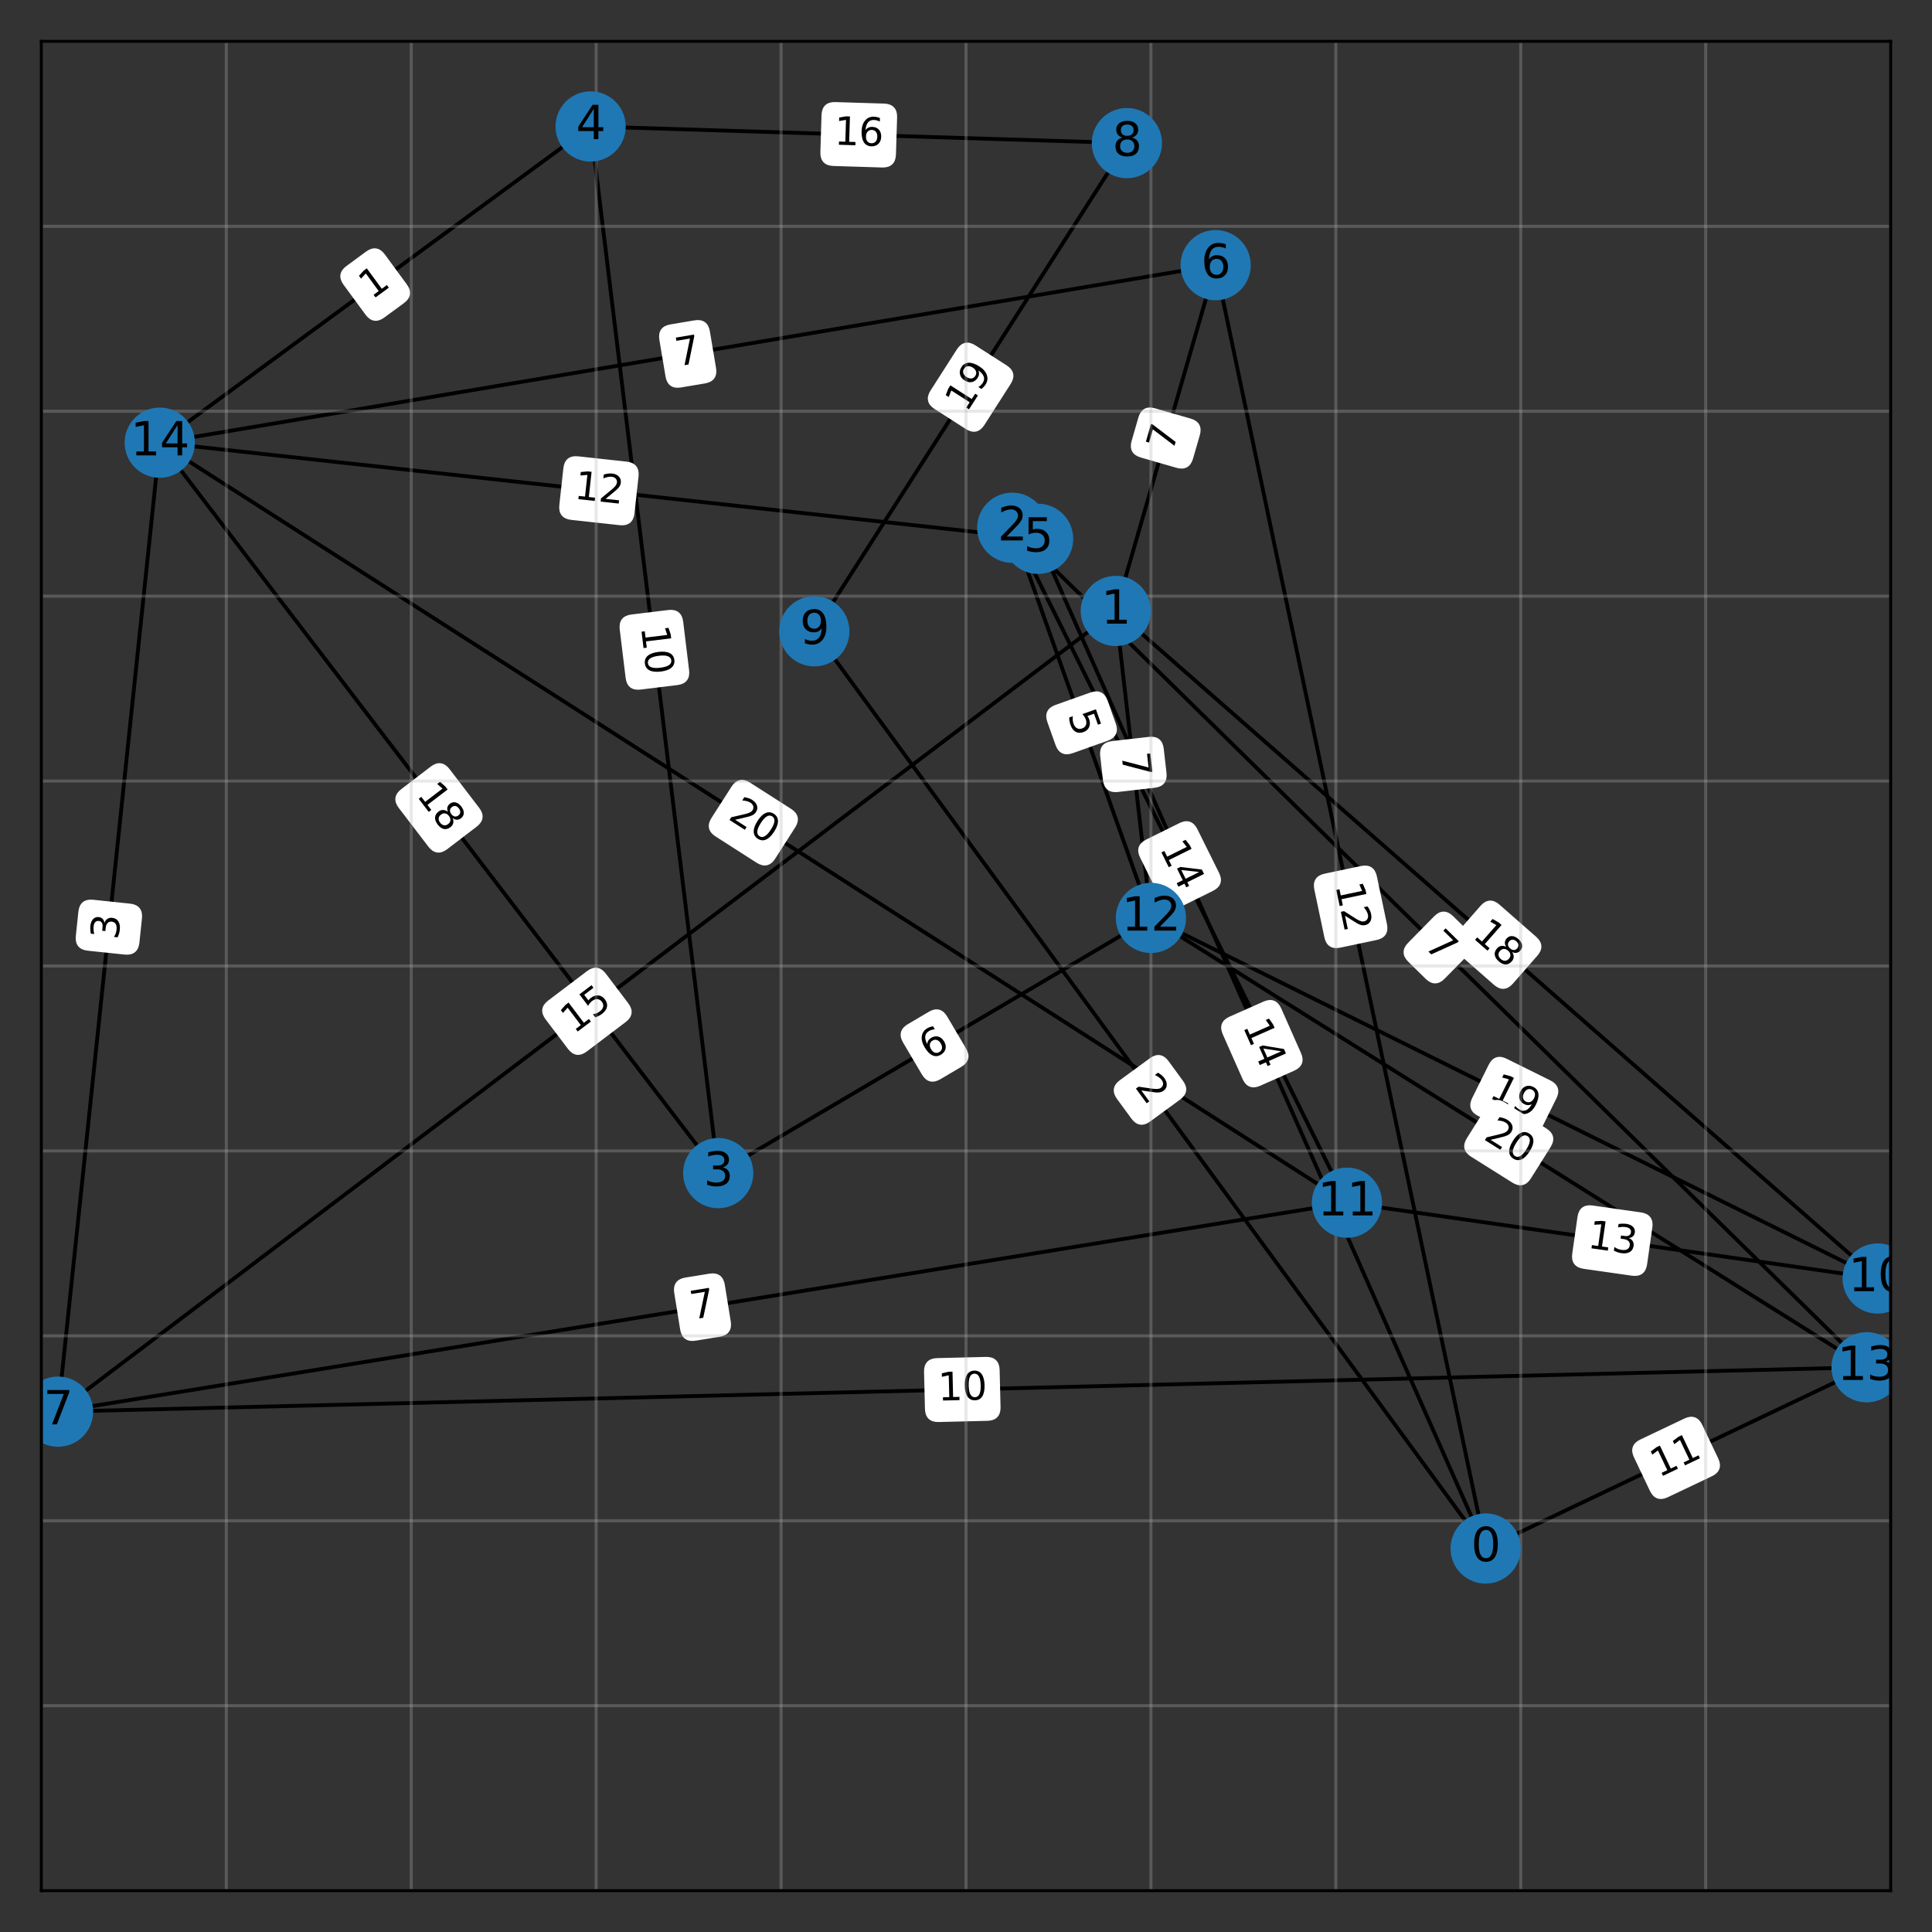 <?xml version="1.0" encoding="utf-8" standalone="no"?>
<!DOCTYPE svg PUBLIC "-//W3C//DTD SVG 1.1//EN"
  "http://www.w3.org/Graphics/SVG/1.1/DTD/svg11.dtd">
<svg xmlns:xlink="http://www.w3.org/1999/xlink" width="504pt" height="504pt" viewBox="0 0 504 504" xmlns="http://www.w3.org/2000/svg" version="1.1">
 <rect x="0" y="0" width="504" height="504" fill="#333333" stroke="none"/>
 <defs>
  <style type="text/css">*{stroke-linejoin: round; stroke-linecap: butt}</style>
 </defs>
 <g id="figure_1">
  <g id="patch_1">
   <path d="M 0 504 
L 504 504 
L 504 0 
L 0 0 
L 0 504 
z
" style="fill: none; opacity: 0"/>
  </g>
  <g id="axes_1">
   <g id="patch_2">
    <path d="M 10.8 493.2 
L 493.2 493.2 
L 493.2 10.8 
L 10.8 10.8 
L 10.8 493.2 
z
" style="fill: none; opacity: 0"/>
   </g>
   <g id="LineCollection_1">
    <path d="M 387.554 403.956 
L 212.443 164.686 
" clip-path="url(#p634d2b5c0d)" style="fill: none; stroke: #000000"/>
    <path d="M 387.554 403.956 
L 317.124 69.17 
" clip-path="url(#p634d2b5c0d)" style="fill: none; stroke: #000000"/>
    <path d="M 387.554 403.956 
L 270.814 140.566 
" clip-path="url(#p634d2b5c0d)" style="fill: none; stroke: #000000"/>
    <path d="M 387.554 403.956 
L 486.929 356.681 
" clip-path="url(#p634d2b5c0d)" style="fill: none; stroke: #000000"/>
    <path d="M 291.074 159.379 
L 300.24 239.458 
" clip-path="url(#p634d2b5c0d)" style="fill: none; stroke: #000000"/>
    <path d="M 291.074 159.379 
L 15.142 368.258 
" clip-path="url(#p634d2b5c0d)" style="fill: none; stroke: #000000"/>
    <path d="M 291.074 159.379 
L 489.823 333.526 
" clip-path="url(#p634d2b5c0d)" style="fill: none; stroke: #000000"/>
    <path d="M 291.074 159.379 
L 317.124 69.17 
" clip-path="url(#p634d2b5c0d)" style="fill: none; stroke: #000000"/>
    <path d="M 264.06 137.671 
L 300.24 239.458 
" clip-path="url(#p634d2b5c0d)" style="fill: none; stroke: #000000"/>
    <path d="M 264.06 137.671 
L 486.929 356.681 
" clip-path="url(#p634d2b5c0d)" style="fill: none; stroke: #000000"/>
    <path d="M 264.06 137.671 
L 351.374 313.747 
" clip-path="url(#p634d2b5c0d)" style="fill: none; stroke: #000000"/>
    <path d="M 187.358 306.029 
L 41.674 115.481 
" clip-path="url(#p634d2b5c0d)" style="fill: none; stroke: #000000"/>
    <path d="M 187.358 306.029 
L 300.24 239.458 
" clip-path="url(#p634d2b5c0d)" style="fill: none; stroke: #000000"/>
    <path d="M 187.358 306.029 
L 154.073 32.99 
" clip-path="url(#p634d2b5c0d)" style="fill: none; stroke: #000000"/>
    <path d="M 154.073 32.99 
L 293.969 37.332 
" clip-path="url(#p634d2b5c0d)" style="fill: none; stroke: #000000"/>
    <path d="M 154.073 32.99 
L 41.674 115.481 
" clip-path="url(#p634d2b5c0d)" style="fill: none; stroke: #000000"/>
    <path d="M 270.814 140.566 
L 41.674 115.481 
" clip-path="url(#p634d2b5c0d)" style="fill: none; stroke: #000000"/>
    <path d="M 317.124 69.17 
L 41.674 115.481 
" clip-path="url(#p634d2b5c0d)" style="fill: none; stroke: #000000"/>
    <path d="M 15.142 368.258 
L 351.374 313.747 
" clip-path="url(#p634d2b5c0d)" style="fill: none; stroke: #000000"/>
    <path d="M 15.142 368.258 
L 41.674 115.481 
" clip-path="url(#p634d2b5c0d)" style="fill: none; stroke: #000000"/>
    <path d="M 15.142 368.258 
L 486.929 356.681 
" clip-path="url(#p634d2b5c0d)" style="fill: none; stroke: #000000"/>
    <path d="M 293.969 37.332 
L 212.443 164.686 
" clip-path="url(#p634d2b5c0d)" style="fill: none; stroke: #000000"/>
    <path d="M 489.823 333.526 
L 300.24 239.458 
" clip-path="url(#p634d2b5c0d)" style="fill: none; stroke: #000000"/>
    <path d="M 489.823 333.526 
L 351.374 313.747 
" clip-path="url(#p634d2b5c0d)" style="fill: none; stroke: #000000"/>
    <path d="M 351.374 313.747 
L 41.674 115.481 
" clip-path="url(#p634d2b5c0d)" style="fill: none; stroke: #000000"/>
    <path d="M 300.24 239.458 
L 486.929 356.681 
" clip-path="url(#p634d2b5c0d)" style="fill: none; stroke: #000000"/>
   </g>
   <g id="text_1">
    <g id="patch_3">
     <path d="M 291.792 286.38 
L 295.55 291.515 
Q 297.321 293.936 299.742 292.164 
L 307.552 286.448 
Q 309.973 284.676 308.201 282.255 
L 304.444 277.121 
Q 302.672 274.7 300.251 276.472 
L 292.441 282.188 
Q 290.02 283.959 291.792 286.38 
z
" clip-path="url(#p634d2b5c0d)" style="fill: #ffffff; stroke: #ffffff; stroke-linejoin: miter"/>
    </g>
    <g clip-path="url(#p634d2b5c0d)">
     <!-- 2 -->
     <g transform="translate(295.891 283.38) rotate(-306.199) scale(0.1 -0.1)">
      <defs>
       <path id="DejaVuSans-32" d="M 1228 531 
L 3431 531 
L 3431 0 
L 469 0 
L 469 531 
Q 828 903 1448 1529 
Q 2069 2156 2228 2338 
Q 2531 2678 2651 2914 
Q 2772 3150 2772 3378 
Q 2772 3750 2511 3984 
Q 2250 4219 1831 4219 
Q 1534 4219 1204 4116 
Q 875 4013 500 3803 
L 500 4441 
Q 881 4594 1212 4672 
Q 1544 4750 1819 4750 
Q 2544 4750 2975 4387 
Q 3406 4025 3406 3419 
Q 3406 3131 3298 2873 
Q 3191 2616 2906 2266 
Q 2828 2175 2409 1742 
Q 1991 1309 1228 531 
z
" transform="scale(0.016)"/>
      </defs>
      <use xlink:href="#DejaVuSans-32"/>
     </g>
    </g>
   </g>
   <g id="text_2">
    <g id="patch_4">
     <path d="M 343.359 231.953 
L 345.978 244.406 
Q 346.596 247.341 349.532 246.724 
L 359.003 244.731 
Q 361.938 244.114 361.321 241.178 
L 358.701 228.726 
Q 358.083 225.79 355.148 226.407 
L 345.677 228.4 
Q 342.741 229.017 343.359 231.953 
z
" clip-path="url(#p634d2b5c0d)" style="fill: #ffffff; stroke: #ffffff; stroke-linejoin: miter"/>
    </g>
    <g clip-path="url(#p634d2b5c0d)">
     <!-- 12 -->
     <g transform="translate(348.33 230.907) rotate(-281.88) scale(0.1 -0.1)">
      <defs>
       <path id="DejaVuSans-31" d="M 794 531 
L 1825 531 
L 1825 4091 
L 703 3866 
L 703 4441 
L 1819 4666 
L 2450 4666 
L 2450 531 
L 3481 531 
L 3481 0 
L 794 0 
L 794 531 
z
" transform="scale(0.016)"/>
      </defs>
      <use xlink:href="#DejaVuSans-31"/>
      <use xlink:href="#DejaVuSans-32" x="63.623"/>
     </g>
    </g>
   </g>
   <g id="text_3">
    <g id="patch_5">
     <path d="M 319.44 269.622 
L 324.596 281.256 
Q 325.812 283.999 328.555 282.783 
L 337.403 278.861 
Q 340.145 277.646 338.93 274.903 
L 333.773 263.27 
Q 332.558 260.527 329.815 261.743 
L 320.967 265.664 
Q 318.224 266.88 319.44 269.622 
z
" clip-path="url(#p634d2b5c0d)" style="fill: #ffffff; stroke: #ffffff; stroke-linejoin: miter"/>
    </g>
    <g clip-path="url(#p634d2b5c0d)">
     <!-- 14 -->
     <g transform="translate(324.084 267.564) rotate(-293.904) scale(0.1 -0.1)">
      <defs>
       <path id="DejaVuSans-34" d="M 2419 4116 
L 825 1625 
L 2419 1625 
L 2419 4116 
z
M 2253 4666 
L 3047 4666 
L 3047 1625 
L 3713 1625 
L 3713 1100 
L 3047 1100 
L 3047 0 
L 2419 0 
L 2419 1100 
L 313 1100 
L 313 1709 
L 2253 4666 
z
" transform="scale(0.016)"/>
      </defs>
      <use xlink:href="#DejaVuSans-31"/>
      <use xlink:href="#DejaVuSans-34" x="63.623"/>
     </g>
    </g>
   </g>
   <g id="text_4">
    <g id="patch_6">
     <path d="M 434.864 390.13 
L 446.355 384.664 
Q 449.064 383.375 447.775 380.666 
L 443.618 371.926 
Q 442.329 369.217 439.62 370.506 
L 428.129 375.973 
Q 425.42 377.261 426.709 379.97 
L 430.866 388.71 
Q 432.155 391.419 434.864 390.13 
z
" clip-path="url(#p634d2b5c0d)" style="fill: #ffffff; stroke: #ffffff; stroke-linejoin: miter"/>
    </g>
    <g clip-path="url(#p634d2b5c0d)">
     <!-- 11 -->
     <g transform="translate(432.682 385.543) rotate(-25.442) scale(0.1 -0.1)">
      <use xlink:href="#DejaVuSans-31"/>
      <use xlink:href="#DejaVuSans-31" x="63.623"/>
     </g>
    </g>
   </g>
   <g id="text_5">
    <g id="patch_7">
     <path d="M 287.507 197.149 
L 288.231 203.471 
Q 288.572 206.451 291.552 206.11 
L 301.168 205.009 
Q 304.148 204.668 303.807 201.688 
L 303.084 195.367 
Q 302.743 192.386 299.762 192.727 
L 290.147 193.828 
Q 287.166 194.169 287.507 197.149 
z
" clip-path="url(#p634d2b5c0d)" style="fill: #ffffff; stroke: #ffffff; stroke-linejoin: miter"/>
    </g>
    <g clip-path="url(#p634d2b5c0d)">
     <!-- 7 -->
     <g transform="translate(292.554 196.572) rotate(-276.53) scale(0.1 -0.1)">
      <defs>
       <path id="DejaVuSans-37" d="M 525 4666 
L 3525 4666 
L 3525 4397 
L 1831 0 
L 1172 0 
L 2766 4134 
L 525 4134 
L 525 4666 
z
" transform="scale(0.016)"/>
      </defs>
      <use xlink:href="#DejaVuSans-37"/>
     </g>
    </g>
   </g>
   <g id="text_6">
    <g id="patch_8">
     <path d="M 152.768 273.908 
L 162.914 266.227 
Q 165.306 264.417 163.495 262.025 
L 157.654 254.308 
Q 155.843 251.916 153.451 253.727 
L 143.306 261.407 
Q 140.914 263.218 142.724 265.61 
L 148.566 273.326 
Q 150.376 275.718 152.768 273.908 
z
" clip-path="url(#p634d2b5c0d)" style="fill: #ffffff; stroke: #ffffff; stroke-linejoin: miter"/>
    </g>
    <g clip-path="url(#p634d2b5c0d)">
     <!-- 15 -->
     <g transform="translate(149.702 269.858) rotate(-37.125) scale(0.1 -0.1)">
      <defs>
       <path id="DejaVuSans-35" d="M 691 4666 
L 3169 4666 
L 3169 4134 
L 1269 4134 
L 1269 2991 
Q 1406 3038 1543 3061 
Q 1681 3084 1819 3084 
Q 2600 3084 3056 2656 
Q 3513 2228 3513 1497 
Q 3513 744 3044 326 
Q 2575 -91 1722 -91 
Q 1428 -91 1123 -41 
Q 819 9 494 109 
L 494 744 
Q 775 591 1075 516 
Q 1375 441 1709 441 
Q 2250 441 2565 725 
Q 2881 1009 2881 1497 
Q 2881 1984 2565 2268 
Q 2250 2553 1709 2553 
Q 1456 2553 1204 2497 
Q 953 2441 691 2322 
L 691 4666 
z
" transform="scale(0.016)"/>
      </defs>
      <use xlink:href="#DejaVuSans-31"/>
      <use xlink:href="#DejaVuSans-35" x="63.623"/>
     </g>
    </g>
   </g>
   <g id="text_7">
    <g id="patch_9">
     <path d="M 380.495 248.154 
L 390.066 256.54 
Q 392.323 258.517 394.3 256.26 
L 400.678 248.981 
Q 402.655 246.725 400.398 244.748 
L 390.828 236.362 
Q 388.571 234.385 386.594 236.641 
L 380.216 243.92 
Q 378.239 246.177 380.495 248.154 
z
" clip-path="url(#p634d2b5c0d)" style="fill: #ffffff; stroke: #ffffff; stroke-linejoin: miter"/>
    </g>
    <g clip-path="url(#p634d2b5c0d)">
     <!-- 18 -->
     <g transform="translate(383.843 244.333) rotate(-318.775) scale(0.1 -0.1)">
      <defs>
       <path id="DejaVuSans-38" d="M 2034 2216 
Q 1584 2216 1326 1975 
Q 1069 1734 1069 1313 
Q 1069 891 1326 650 
Q 1584 409 2034 409 
Q 2484 409 2743 651 
Q 3003 894 3003 1313 
Q 3003 1734 2745 1975 
Q 2488 2216 2034 2216 
z
M 1403 2484 
Q 997 2584 770 2862 
Q 544 3141 544 3541 
Q 544 4100 942 4425 
Q 1341 4750 2034 4750 
Q 2731 4750 3128 4425 
Q 3525 4100 3525 3541 
Q 3525 3141 3298 2862 
Q 3072 2584 2669 2484 
Q 3125 2378 3379 2068 
Q 3634 1759 3634 1313 
Q 3634 634 3220 271 
Q 2806 -91 2034 -91 
Q 1263 -91 848 271 
Q 434 634 434 1313 
Q 434 1759 690 2068 
Q 947 2378 1403 2484 
z
M 1172 3481 
Q 1172 3119 1398 2916 
Q 1625 2713 2034 2713 
Q 2441 2713 2670 2916 
Q 2900 3119 2900 3481 
Q 2900 3844 2670 4047 
Q 2441 4250 2034 4250 
Q 1625 4250 1398 4047 
Q 1172 3844 1172 3481 
z
" transform="scale(0.016)"/>
      </defs>
      <use xlink:href="#DejaVuSans-31"/>
      <use xlink:href="#DejaVuSans-38" x="63.623"/>
     </g>
    </g>
   </g>
   <g id="text_8">
    <g id="patch_10">
     <path d="M 310.748 119.504 
L 312.514 113.392 
Q 313.346 110.509 310.464 109.677 
L 301.165 106.992 
Q 298.283 106.16 297.451 109.042 
L 295.686 115.155 
Q 294.853 118.037 297.736 118.869 
L 307.034 121.554 
Q 309.916 122.387 310.748 119.504 
z
" clip-path="url(#p634d2b5c0d)" style="fill: #ffffff; stroke: #ffffff; stroke-linejoin: miter"/>
    </g>
    <g clip-path="url(#p634d2b5c0d)">
     <!-- 7 -->
     <g transform="translate(305.868 118.095) rotate(-73.893) scale(0.1 -0.1)">
      <use xlink:href="#DejaVuSans-37"/>
     </g>
    </g>
   </g>
   <g id="text_9">
    <g id="patch_11">
     <path d="M 273.699 188.194 
L 275.83 194.189 
Q 276.834 197.016 279.661 196.011 
L 288.78 192.769 
Q 291.607 191.765 290.602 188.938 
L 288.471 182.943 
Q 287.467 180.116 284.64 181.121 
L 275.521 184.362 
Q 272.694 185.367 273.699 188.194 
z
" clip-path="url(#p634d2b5c0d)" style="fill: #ffffff; stroke: #ffffff; stroke-linejoin: miter"/>
    </g>
    <g clip-path="url(#p634d2b5c0d)">
     <!-- 5 -->
     <g transform="translate(278.485 186.492) rotate(-289.568) scale(0.1 -0.1)">
      <use xlink:href="#DejaVuSans-35"/>
     </g>
    </g>
   </g>
   <g id="text_10">
    <g id="patch_12">
     <path d="M 367.731 250.537 
L 372.269 254.997 
Q 374.408 257.099 376.511 254.96 
L 383.295 248.057 
Q 385.397 245.917 383.258 243.814 
L 378.719 239.355 
Q 376.58 237.252 374.477 239.392 
L 367.694 246.295 
Q 365.591 248.434 367.731 250.537 
z
" clip-path="url(#p634d2b5c0d)" style="fill: #ffffff; stroke: #ffffff; stroke-linejoin: miter"/>
    </g>
    <g clip-path="url(#p634d2b5c0d)">
     <!-- 7 -->
     <g transform="translate(371.291 246.914) rotate(-315.5) scale(0.1 -0.1)">
      <use xlink:href="#DejaVuSans-37"/>
     </g>
    </g>
   </g>
   <g id="text_11">
    <g id="patch_13">
     <path d="M 297.867 223.49 
L 303.52 234.891 
Q 304.853 237.578 307.541 236.246 
L 316.211 231.946 
Q 318.899 230.613 317.566 227.925 
L 311.913 216.525 
Q 310.58 213.838 307.892 215.17 
L 299.222 219.47 
Q 296.534 220.803 297.867 223.49 
z
" clip-path="url(#p634d2b5c0d)" style="fill: #ffffff; stroke: #ffffff; stroke-linejoin: miter"/>
    </g>
    <g clip-path="url(#p634d2b5c0d)">
     <!-- 14 -->
     <g transform="translate(302.418 221.234) rotate(-296.376) scale(0.1 -0.1)">
      <use xlink:href="#DejaVuSans-31"/>
      <use xlink:href="#DejaVuSans-34" x="63.623"/>
     </g>
    </g>
   </g>
   <g id="text_12">
    <g id="patch_14">
     <path d="M 104.423 210.461 
L 112.152 220.57 
Q 113.974 222.953 116.358 221.131 
L 124.046 215.252 
Q 126.429 213.43 124.607 211.047 
L 116.878 200.938 
Q 115.056 198.555 112.673 200.377 
L 104.984 206.255 
Q 102.601 208.077 104.423 210.461 
z
" clip-path="url(#p634d2b5c0d)" style="fill: #ffffff; stroke: #ffffff; stroke-linejoin: miter"/>
    </g>
    <g clip-path="url(#p634d2b5c0d)">
     <!-- 18 -->
     <g transform="translate(108.459 207.375) rotate(-307.4) scale(0.1 -0.1)">
      <use xlink:href="#DejaVuSans-31"/>
      <use xlink:href="#DejaVuSans-38" x="63.623"/>
     </g>
    </g>
   </g>
   <g id="text_13">
    <g id="patch_15">
     <path d="M 245.04 281.112 
L 250.52 277.88 
Q 253.104 276.356 251.58 273.772 
L 246.664 265.436 
Q 245.14 262.852 242.556 264.376 
L 237.076 267.608 
Q 234.491 269.132 236.015 271.716 
L 240.932 280.052 
Q 242.456 282.636 245.04 281.112 
z
" clip-path="url(#p634d2b5c0d)" style="fill: #ffffff; stroke: #ffffff; stroke-linejoin: miter"/>
    </g>
    <g clip-path="url(#p634d2b5c0d)">
     <!-- 6 -->
     <g transform="translate(242.459 276.737) rotate(-30.53) scale(0.1 -0.1)">
      <defs>
       <path id="DejaVuSans-36" d="M 2113 2584 
Q 1688 2584 1439 2293 
Q 1191 2003 1191 1497 
Q 1191 994 1439 701 
Q 1688 409 2113 409 
Q 2538 409 2786 701 
Q 3034 994 3034 1497 
Q 3034 2003 2786 2293 
Q 2538 2584 2113 2584 
z
M 3366 4563 
L 3366 3988 
Q 3128 4100 2886 4159 
Q 2644 4219 2406 4219 
Q 1781 4219 1451 3797 
Q 1122 3375 1075 2522 
Q 1259 2794 1537 2939 
Q 1816 3084 2150 3084 
Q 2853 3084 3261 2657 
Q 3669 2231 3669 1497 
Q 3669 778 3244 343 
Q 2819 -91 2113 -91 
Q 1303 -91 875 529 
Q 447 1150 447 2328 
Q 447 3434 972 4092 
Q 1497 4750 2381 4750 
Q 2619 4750 2861 4703 
Q 3103 4656 3366 4563 
z
" transform="scale(0.016)"/>
      </defs>
      <use xlink:href="#DejaVuSans-36"/>
     </g>
    </g>
   </g>
   <g id="text_14">
    <g id="patch_16">
     <path d="M 162.164 164.144 
L 163.704 176.776 
Q 164.067 179.754 167.045 179.391 
L 176.652 178.22 
Q 179.63 177.857 179.267 174.879 
L 177.727 162.247 
Q 177.364 159.269 174.386 159.632 
L 164.779 160.803 
Q 161.801 161.166 162.164 164.144 
z
" clip-path="url(#p634d2b5c0d)" style="fill: #ffffff; stroke: #ffffff; stroke-linejoin: miter"/>
    </g>
    <g clip-path="url(#p634d2b5c0d)">
     <!-- 10 -->
     <g transform="translate(167.207 163.53) rotate(-276.951) scale(0.1 -0.1)">
      <defs>
       <path id="DejaVuSans-30" d="M 2034 4250 
Q 1547 4250 1301 3770 
Q 1056 3291 1056 2328 
Q 1056 1369 1301 889 
Q 1547 409 2034 409 
Q 2525 409 2770 889 
Q 3016 1369 3016 2328 
Q 3016 3291 2770 3770 
Q 2525 4250 2034 4250 
z
M 2034 4750 
Q 2819 4750 3233 4129 
Q 3647 3509 3647 2328 
Q 3647 1150 3233 529 
Q 2819 -91 2034 -91 
Q 1250 -91 836 529 
Q 422 1150 422 2328 
Q 422 3509 836 4129 
Q 1250 4750 2034 4750 
z
" transform="scale(0.016)"/>
      </defs>
      <use xlink:href="#DejaVuSans-31"/>
      <use xlink:href="#DejaVuSans-30" x="63.623"/>
     </g>
    </g>
   </g>
   <g id="text_15">
    <g id="patch_17">
     <path d="M 217.418 42.799 
L 230.136 43.194 
Q 233.135 43.287 233.228 40.288 
L 233.528 30.615 
Q 233.621 27.616 230.623 27.523 
L 217.904 27.129 
Q 214.905 27.035 214.812 30.034 
L 214.512 39.707 
Q 214.419 42.706 217.418 42.799 
z
" clip-path="url(#p634d2b5c0d)" style="fill: #ffffff; stroke: #ffffff; stroke-linejoin: miter"/>
    </g>
    <g clip-path="url(#p634d2b5c0d)">
     <!-- 16 -->
     <g transform="translate(217.575 37.722) rotate(-358.222) scale(0.1 -0.1)">
      <use xlink:href="#DejaVuSans-31"/>
      <use xlink:href="#DejaVuSans-36" x="63.623"/>
     </g>
    </g>
   </g>
   <g id="text_16">
    <g id="patch_18">
     <path d="M 99.949 82.436 
L 105.078 78.672 
Q 107.497 76.897 105.722 74.478 
L 99.995 66.676 
Q 98.22 64.257 95.802 66.032 
L 90.672 69.797 
Q 88.254 71.572 90.029 73.99 
L 95.755 81.793 
Q 97.53 84.211 99.949 82.436 
z
" clip-path="url(#p634d2b5c0d)" style="fill: #ffffff; stroke: #ffffff; stroke-linejoin: miter"/>
    </g>
    <g clip-path="url(#p634d2b5c0d)">
     <!-- 1 -->
     <g transform="translate(96.943 78.341) rotate(-36.275) scale(0.1 -0.1)">
      <use xlink:href="#DejaVuSans-31"/>
     </g>
    </g>
   </g>
   <g id="text_17">
    <g id="patch_19">
     <path d="M 149.066 135.123 
L 161.715 136.508 
Q 164.697 136.835 165.024 133.852 
L 166.077 124.232 
Q 166.403 121.25 163.421 120.923 
L 150.772 119.538 
Q 147.789 119.212 147.463 122.194 
L 146.41 131.815 
Q 146.083 134.797 149.066 135.123 
z
" clip-path="url(#p634d2b5c0d)" style="fill: #ffffff; stroke: #ffffff; stroke-linejoin: miter"/>
    </g>
    <g clip-path="url(#p634d2b5c0d)">
     <!-- 12 -->
     <g transform="translate(149.618 130.074) rotate(-353.752) scale(0.1 -0.1)">
      <use xlink:href="#DejaVuSans-31"/>
      <use xlink:href="#DejaVuSans-32" x="63.623"/>
     </g>
    </g>
   </g>
   <g id="text_18">
    <g id="patch_20">
     <path d="M 177.563 100.583 
L 183.838 99.528 
Q 186.796 99.031 186.299 96.072 
L 184.694 86.528 
Q 184.197 83.57 181.238 84.067 
L 174.964 85.122 
Q 172.006 85.62 172.503 88.578 
L 174.108 98.122 
Q 174.605 101.081 177.563 100.583 
z
" clip-path="url(#p634d2b5c0d)" style="fill: #ffffff; stroke: #ffffff; stroke-linejoin: miter"/>
    </g>
    <g clip-path="url(#p634d2b5c0d)">
     <!-- 7 -->
     <g transform="translate(176.721 95.574) rotate(-9.544) scale(0.1 -0.1)">
      <use xlink:href="#DejaVuSans-37"/>
     </g>
    </g>
   </g>
   <g id="text_19">
    <g id="patch_21">
     <path d="M 181.373 349.25 
L 187.654 348.232 
Q 190.615 347.751 190.135 344.79 
L 188.586 335.237 
Q 188.106 332.275 185.145 332.755 
L 178.864 333.774 
Q 175.903 334.254 176.383 337.215 
L 177.932 346.769 
Q 178.412 349.73 181.373 349.25 
z
" clip-path="url(#p634d2b5c0d)" style="fill: #ffffff; stroke: #ffffff; stroke-linejoin: miter"/>
    </g>
    <g clip-path="url(#p634d2b5c0d)">
     <!-- 7 -->
     <g transform="translate(180.561 344.236) rotate(-9.209) scale(0.1 -0.1)">
      <use xlink:href="#DejaVuSans-37"/>
     </g>
    </g>
   </g>
   <g id="text_20">
    <g id="patch_22">
     <path d="M 35.872 245.85 
L 36.536 239.523 
Q 36.849 236.539 33.866 236.226 
L 24.24 235.216 
Q 21.257 234.902 20.944 237.886 
L 20.279 244.214 
Q 19.966 247.197 22.95 247.511 
L 32.575 248.521 
Q 35.559 248.834 35.872 245.85 
z
" clip-path="url(#p634d2b5c0d)" style="fill: #ffffff; stroke: #ffffff; stroke-linejoin: miter"/>
    </g>
    <g clip-path="url(#p634d2b5c0d)">
     <!-- 3 -->
     <g transform="translate(30.82 245.32) rotate(-84.008) scale(0.1 -0.1)">
      <defs>
       <path id="DejaVuSans-33" d="M 2597 2516 
Q 3050 2419 3304 2112 
Q 3559 1806 3559 1356 
Q 3559 666 3084 287 
Q 2609 -91 1734 -91 
Q 1441 -91 1130 -33 
Q 819 25 488 141 
L 488 750 
Q 750 597 1062 519 
Q 1375 441 1716 441 
Q 2309 441 2620 675 
Q 2931 909 2931 1356 
Q 2931 1769 2642 2001 
Q 2353 2234 1838 2234 
L 1294 2234 
L 1294 2753 
L 1863 2753 
Q 2328 2753 2575 2939 
Q 2822 3125 2822 3475 
Q 2822 3834 2567 4026 
Q 2313 4219 1838 4219 
Q 1578 4219 1281 4162 
Q 984 4106 628 3988 
L 628 4550 
Q 988 4650 1302 4700 
Q 1616 4750 1894 4750 
Q 2613 4750 3031 4423 
Q 3450 4097 3450 3541 
Q 3450 3153 3228 2886 
Q 3006 2619 2597 2516 
z
" transform="scale(0.016)"/>
      </defs>
      <use xlink:href="#DejaVuSans-33"/>
     </g>
    </g>
   </g>
   <g id="text_21">
    <g id="patch_23">
     <path d="M 244.865 370.462 
L 257.586 370.15 
Q 260.585 370.077 260.512 367.078 
L 260.274 357.402 
Q 260.201 354.403 257.202 354.477 
L 244.48 354.789 
Q 241.481 354.863 241.555 357.862 
L 241.792 367.537 
Q 241.866 370.536 244.865 370.462 
z
" clip-path="url(#p634d2b5c0d)" style="fill: #ffffff; stroke: #ffffff; stroke-linejoin: miter"/>
    </g>
    <g clip-path="url(#p634d2b5c0d)">
     <!-- 10 -->
     <g transform="translate(244.74 365.384) rotate(-1.406) scale(0.1 -0.1)">
      <use xlink:href="#DejaVuSans-31"/>
      <use xlink:href="#DejaVuSans-30" x="63.623"/>
     </g>
    </g>
   </g>
   <g id="text_22">
    <g id="patch_24">
     <path d="M 256.378 110.594 
L 263.238 99.877 
Q 264.856 97.35 262.329 95.733 
L 254.178 90.515 
Q 251.652 88.897 250.034 91.424 
L 243.173 102.141 
Q 241.556 104.668 244.083 106.285 
L 252.234 111.503 
Q 254.76 113.121 256.378 110.594 
z
" clip-path="url(#p634d2b5c0d)" style="fill: #ffffff; stroke: #ffffff; stroke-linejoin: miter"/>
    </g>
    <g clip-path="url(#p634d2b5c0d)">
     <!-- 19 -->
     <g transform="translate(252.1 107.855) rotate(-57.375) scale(0.1 -0.1)">
      <defs>
       <path id="DejaVuSans-39" d="M 703 97 
L 703 672 
Q 941 559 1184 500 
Q 1428 441 1663 441 
Q 2288 441 2617 861 
Q 2947 1281 2994 2138 
Q 2813 1869 2534 1725 
Q 2256 1581 1919 1581 
Q 1219 1581 811 2004 
Q 403 2428 403 3163 
Q 403 3881 828 4315 
Q 1253 4750 1959 4750 
Q 2769 4750 3195 4129 
Q 3622 3509 3622 2328 
Q 3622 1225 3098 567 
Q 2575 -91 1691 -91 
Q 1453 -91 1209 -44 
Q 966 3 703 97 
z
M 1959 2075 
Q 2384 2075 2632 2365 
Q 2881 2656 2881 3163 
Q 2881 3666 2632 3958 
Q 2384 4250 1959 4250 
Q 1534 4250 1286 3958 
Q 1038 3666 1038 3163 
Q 1038 2656 1286 2365 
Q 1534 2075 1959 2075 
z
" transform="scale(0.016)"/>
      </defs>
      <use xlink:href="#DejaVuSans-31"/>
      <use xlink:href="#DejaVuSans-39" x="63.623"/>
     </g>
    </g>
   </g>
   <g id="text_23">
    <g id="patch_25">
     <path d="M 385.85 290.687 
L 397.249 296.343 
Q 399.936 297.676 401.27 294.989 
L 405.572 286.319 
Q 406.905 283.632 404.218 282.299 
L 392.819 276.643 
Q 390.131 275.309 388.798 277.997 
L 384.496 286.666 
Q 383.163 289.353 385.85 290.687 
z
" clip-path="url(#p634d2b5c0d)" style="fill: #ffffff; stroke: #ffffff; stroke-linejoin: miter"/>
    </g>
    <g clip-path="url(#p634d2b5c0d)">
     <!-- 19 -->
     <g transform="translate(388.108 286.137) rotate(-333.61) scale(0.1 -0.1)">
      <use xlink:href="#DejaVuSans-31"/>
      <use xlink:href="#DejaVuSans-39" x="63.623"/>
     </g>
    </g>
   </g>
   <g id="text_24">
    <g id="patch_26">
     <path d="M 413.192 330.497 
L 425.789 332.296 
Q 428.759 332.721 429.183 329.751 
L 430.552 320.17 
Q 430.976 317.2 428.006 316.776 
L 415.409 314.976 
Q 412.439 314.552 412.015 317.522 
L 410.646 327.103 
Q 410.222 330.073 413.192 330.497 
z
" clip-path="url(#p634d2b5c0d)" style="fill: #ffffff; stroke: #ffffff; stroke-linejoin: miter"/>
    </g>
    <g clip-path="url(#p634d2b5c0d)">
     <!-- 13 -->
     <g transform="translate(413.91 325.468) rotate(-351.87) scale(0.1 -0.1)">
      <use xlink:href="#DejaVuSans-31"/>
      <use xlink:href="#DejaVuSans-33" x="63.623"/>
     </g>
    </g>
   </g>
   <g id="text_25">
    <g id="patch_27">
     <path d="M 186.938 217.785 
L 197.655 224.646 
Q 200.182 226.264 201.8 223.737 
L 207.018 215.586 
Q 208.635 213.06 206.109 211.442 
L 195.392 204.581 
Q 192.865 202.964 191.247 205.49 
L 186.029 213.641 
Q 184.412 216.168 186.938 217.785 
z
" clip-path="url(#p634d2b5c0d)" style="fill: #ffffff; stroke: #ffffff; stroke-linejoin: miter"/>
    </g>
    <g clip-path="url(#p634d2b5c0d)">
     <!-- 20 -->
     <g transform="translate(189.677 213.507) rotate(-327.373) scale(0.1 -0.1)">
      <use xlink:href="#DejaVuSans-32"/>
      <use xlink:href="#DejaVuSans-30" x="63.623"/>
     </g>
    </g>
   </g>
   <g id="text_26">
    <g id="patch_28">
     <path d="M 384.029 301.326 
L 394.806 308.093 
Q 397.347 309.688 398.942 307.147 
L 404.088 298.951 
Q 405.684 296.41 403.143 294.815 
L 392.366 288.048 
Q 389.826 286.453 388.23 288.993 
L 383.084 297.19 
Q 381.489 299.73 384.029 301.326 
z
" clip-path="url(#p634d2b5c0d)" style="fill: #ffffff; stroke: #ffffff; stroke-linejoin: miter"/>
    </g>
    <g clip-path="url(#p634d2b5c0d)">
     <!-- 20 -->
     <g transform="translate(386.731 297.024) rotate(-327.875) scale(0.1 -0.1)">
      <use xlink:href="#DejaVuSans-32"/>
      <use xlink:href="#DejaVuSans-30" x="63.623"/>
     </g>
    </g>
   </g>
   <g id="matplotlib.axis_1">
    <g id="xtick_1">
     <g id="line2d_1">
      <path d="M 10.8 493.2 
L 10.8 10.8 
" clip-path="url(#p634d2b5c0d)" style="fill: none; stroke: #b0b0b0; stroke-opacity: 0.3; stroke-width: 0.8; stroke-linecap: square"/>
     </g>
    </g>
    <g id="xtick_2">
     <g id="line2d_2">
      <path d="M 59.04 493.2 
L 59.04 10.8 
" clip-path="url(#p634d2b5c0d)" style="fill: none; stroke: #b0b0b0; stroke-opacity: 0.3; stroke-width: 0.8; stroke-linecap: square"/>
     </g>
    </g>
    <g id="xtick_3">
     <g id="line2d_3">
      <path d="M 107.28 493.2 
L 107.28 10.8 
" clip-path="url(#p634d2b5c0d)" style="fill: none; stroke: #b0b0b0; stroke-opacity: 0.3; stroke-width: 0.8; stroke-linecap: square"/>
     </g>
    </g>
    <g id="xtick_4">
     <g id="line2d_4">
      <path d="M 155.52 493.2 
L 155.52 10.8 
" clip-path="url(#p634d2b5c0d)" style="fill: none; stroke: #b0b0b0; stroke-opacity: 0.3; stroke-width: 0.8; stroke-linecap: square"/>
     </g>
    </g>
    <g id="xtick_5">
     <g id="line2d_5">
      <path d="M 203.76 493.2 
L 203.76 10.8 
" clip-path="url(#p634d2b5c0d)" style="fill: none; stroke: #b0b0b0; stroke-opacity: 0.3; stroke-width: 0.8; stroke-linecap: square"/>
     </g>
    </g>
    <g id="xtick_6">
     <g id="line2d_6">
      <path d="M 252 493.2 
L 252 10.8 
" clip-path="url(#p634d2b5c0d)" style="fill: none; stroke: #b0b0b0; stroke-opacity: 0.3; stroke-width: 0.8; stroke-linecap: square"/>
     </g>
    </g>
    <g id="xtick_7">
     <g id="line2d_7">
      <path d="M 300.24 493.2 
L 300.24 10.8 
" clip-path="url(#p634d2b5c0d)" style="fill: none; stroke: #b0b0b0; stroke-opacity: 0.3; stroke-width: 0.8; stroke-linecap: square"/>
     </g>
    </g>
    <g id="xtick_8">
     <g id="line2d_8">
      <path d="M 348.48 493.2 
L 348.48 10.8 
" clip-path="url(#p634d2b5c0d)" style="fill: none; stroke: #b0b0b0; stroke-opacity: 0.3; stroke-width: 0.8; stroke-linecap: square"/>
     </g>
    </g>
    <g id="xtick_9">
     <g id="line2d_9">
      <path d="M 396.72 493.2 
L 396.72 10.8 
" clip-path="url(#p634d2b5c0d)" style="fill: none; stroke: #b0b0b0; stroke-opacity: 0.3; stroke-width: 0.8; stroke-linecap: square"/>
     </g>
    </g>
    <g id="xtick_10">
     <g id="line2d_10">
      <path d="M 444.96 493.2 
L 444.96 10.8 
" clip-path="url(#p634d2b5c0d)" style="fill: none; stroke: #b0b0b0; stroke-opacity: 0.3; stroke-width: 0.8; stroke-linecap: square"/>
     </g>
    </g>
    <g id="xtick_11">
     <g id="line2d_11">
      <path d="M 493.2 493.2 
L 493.2 10.8 
" clip-path="url(#p634d2b5c0d)" style="fill: none; stroke: #b0b0b0; stroke-opacity: 0.3; stroke-width: 0.8; stroke-linecap: square"/>
     </g>
    </g>
   </g>
   <g id="matplotlib.axis_2">
    <g id="ytick_1">
     <g id="line2d_12">
      <path d="M 10.8 493.2 
L 493.2 493.2 
" clip-path="url(#p634d2b5c0d)" style="fill: none; stroke: #b0b0b0; stroke-opacity: 0.3; stroke-width: 0.8; stroke-linecap: square"/>
     </g>
    </g>
    <g id="ytick_2">
     <g id="line2d_13">
      <path d="M 10.8 444.96 
L 493.2 444.96 
" clip-path="url(#p634d2b5c0d)" style="fill: none; stroke: #b0b0b0; stroke-opacity: 0.3; stroke-width: 0.8; stroke-linecap: square"/>
     </g>
    </g>
    <g id="ytick_3">
     <g id="line2d_14">
      <path d="M 10.8 396.72 
L 493.2 396.72 
" clip-path="url(#p634d2b5c0d)" style="fill: none; stroke: #b0b0b0; stroke-opacity: 0.3; stroke-width: 0.8; stroke-linecap: square"/>
     </g>
    </g>
    <g id="ytick_4">
     <g id="line2d_15">
      <path d="M 10.8 348.48 
L 493.2 348.48 
" clip-path="url(#p634d2b5c0d)" style="fill: none; stroke: #b0b0b0; stroke-opacity: 0.3; stroke-width: 0.8; stroke-linecap: square"/>
     </g>
    </g>
    <g id="ytick_5">
     <g id="line2d_16">
      <path d="M 10.8 300.24 
L 493.2 300.24 
" clip-path="url(#p634d2b5c0d)" style="fill: none; stroke: #b0b0b0; stroke-opacity: 0.3; stroke-width: 0.8; stroke-linecap: square"/>
     </g>
    </g>
    <g id="ytick_6">
     <g id="line2d_17">
      <path d="M 10.8 252 
L 493.2 252 
" clip-path="url(#p634d2b5c0d)" style="fill: none; stroke: #b0b0b0; stroke-opacity: 0.3; stroke-width: 0.8; stroke-linecap: square"/>
     </g>
    </g>
    <g id="ytick_7">
     <g id="line2d_18">
      <path d="M 10.8 203.76 
L 493.2 203.76 
" clip-path="url(#p634d2b5c0d)" style="fill: none; stroke: #b0b0b0; stroke-opacity: 0.3; stroke-width: 0.8; stroke-linecap: square"/>
     </g>
    </g>
    <g id="ytick_8">
     <g id="line2d_19">
      <path d="M 10.8 155.52 
L 493.2 155.52 
" clip-path="url(#p634d2b5c0d)" style="fill: none; stroke: #b0b0b0; stroke-opacity: 0.3; stroke-width: 0.8; stroke-linecap: square"/>
     </g>
    </g>
    <g id="ytick_9">
     <g id="line2d_20">
      <path d="M 10.8 107.28 
L 493.2 107.28 
" clip-path="url(#p634d2b5c0d)" style="fill: none; stroke: #b0b0b0; stroke-opacity: 0.3; stroke-width: 0.8; stroke-linecap: square"/>
     </g>
    </g>
    <g id="ytick_10">
     <g id="line2d_21">
      <path d="M 10.8 59.04 
L 493.2 59.04 
" clip-path="url(#p634d2b5c0d)" style="fill: none; stroke: #b0b0b0; stroke-opacity: 0.3; stroke-width: 0.8; stroke-linecap: square"/>
     </g>
    </g>
    <g id="ytick_11">
     <g id="line2d_22">
      <path d="M 10.8 10.8 
L 493.2 10.8 
" clip-path="url(#p634d2b5c0d)" style="fill: none; stroke: #b0b0b0; stroke-opacity: 0.3; stroke-width: 0.8; stroke-linecap: square"/>
     </g>
    </g>
   </g>
   <g id="PathCollection_1">
    <defs>
     <path id="m8326ed2677" d="M 0 8.66 
C 2.297 8.66 4.5 7.748 6.124 6.124 
C 7.748 4.5 8.66 2.297 8.66 0 
C 8.66 -2.297 7.748 -4.5 6.124 -6.124 
C 4.5 -7.748 2.297 -8.66 0 -8.66 
C -2.297 -8.66 -4.5 -7.748 -6.124 -6.124 
C -7.748 -4.5 -8.66 -2.297 -8.66 0 
C -8.66 2.297 -7.748 4.5 -6.124 6.124 
C -4.5 7.748 -2.297 8.66 0 8.66 
z
" style="stroke: #1f78b4"/>
    </defs>
    <g clip-path="url(#p634d2b5c0d)">
     <use xlink:href="#m8326ed2677" x="387.554" y="403.956" style="fill: #1f78b4; stroke: #1f78b4"/>
     <use xlink:href="#m8326ed2677" x="291.074" y="159.379" style="fill: #1f78b4; stroke: #1f78b4"/>
     <use xlink:href="#m8326ed2677" x="264.06" y="137.671" style="fill: #1f78b4; stroke: #1f78b4"/>
     <use xlink:href="#m8326ed2677" x="187.358" y="306.029" style="fill: #1f78b4; stroke: #1f78b4"/>
     <use xlink:href="#m8326ed2677" x="154.073" y="32.99" style="fill: #1f78b4; stroke: #1f78b4"/>
     <use xlink:href="#m8326ed2677" x="270.814" y="140.566" style="fill: #1f78b4; stroke: #1f78b4"/>
     <use xlink:href="#m8326ed2677" x="317.124" y="69.17" style="fill: #1f78b4; stroke: #1f78b4"/>
     <use xlink:href="#m8326ed2677" x="15.142" y="368.258" style="fill: #1f78b4; stroke: #1f78b4"/>
     <use xlink:href="#m8326ed2677" x="293.969" y="37.332" style="fill: #1f78b4; stroke: #1f78b4"/>
     <use xlink:href="#m8326ed2677" x="212.443" y="164.686" style="fill: #1f78b4; stroke: #1f78b4"/>
     <use xlink:href="#m8326ed2677" x="489.823" y="333.526" style="fill: #1f78b4; stroke: #1f78b4"/>
     <use xlink:href="#m8326ed2677" x="351.374" y="313.747" style="fill: #1f78b4; stroke: #1f78b4"/>
     <use xlink:href="#m8326ed2677" x="300.24" y="239.458" style="fill: #1f78b4; stroke: #1f78b4"/>
     <use xlink:href="#m8326ed2677" x="486.929" y="356.681" style="fill: #1f78b4; stroke: #1f78b4"/>
     <use xlink:href="#m8326ed2677" x="41.674" y="115.481" style="fill: #1f78b4; stroke: #1f78b4"/>
    </g>
   </g>
   <g id="patch_29">
    <path d="M 10.8 493.2 
L 10.8 10.8 
" style="fill: none; stroke: #000000; stroke-width: 0.8; stroke-linejoin: miter; stroke-linecap: square"/>
   </g>
   <g id="patch_30">
    <path d="M 493.2 493.2 
L 493.2 10.8 
" style="fill: none; stroke: #000000; stroke-width: 0.8; stroke-linejoin: miter; stroke-linecap: square"/>
   </g>
   <g id="patch_31">
    <path d="M 10.8 493.2 
L 493.2 493.2 
" style="fill: none; stroke: #000000; stroke-width: 0.8; stroke-linejoin: miter; stroke-linecap: square"/>
   </g>
   <g id="patch_32">
    <path d="M 10.8 10.8 
L 493.2 10.8 
" style="fill: none; stroke: #000000; stroke-width: 0.8; stroke-linejoin: miter; stroke-linecap: square"/>
   </g>
   <g id="text_27">
    <g clip-path="url(#p634d2b5c0d)">
     <!-- 0 -->
     <g transform="translate(383.737 407.267) scale(0.12 -0.12)">
      <use xlink:href="#DejaVuSans-30"/>
     </g>
    </g>
   </g>
   <g id="text_28">
    <g clip-path="url(#p634d2b5c0d)">
     <!-- 1 -->
     <g transform="translate(287.257 162.69) scale(0.12 -0.12)">
      <use xlink:href="#DejaVuSans-31"/>
     </g>
    </g>
   </g>
   <g id="text_29">
    <g clip-path="url(#p634d2b5c0d)">
     <!-- 2 -->
     <g transform="translate(260.243 140.982) scale(0.12 -0.12)">
      <use xlink:href="#DejaVuSans-32"/>
     </g>
    </g>
   </g>
   <g id="text_30">
    <g clip-path="url(#p634d2b5c0d)">
     <!-- 3 -->
     <g transform="translate(183.541 309.34) scale(0.12 -0.12)">
      <use xlink:href="#DejaVuSans-33"/>
     </g>
    </g>
   </g>
   <g id="text_31">
    <g clip-path="url(#p634d2b5c0d)">
     <!-- 4 -->
     <g transform="translate(150.255 36.302) scale(0.12 -0.12)">
      <use xlink:href="#DejaVuSans-34"/>
     </g>
    </g>
   </g>
   <g id="text_32">
    <g clip-path="url(#p634d2b5c0d)">
     <!-- 5 -->
     <g transform="translate(266.996 143.877) scale(0.12 -0.12)">
      <use xlink:href="#DejaVuSans-35"/>
     </g>
    </g>
   </g>
   <g id="text_33">
    <g clip-path="url(#p634d2b5c0d)">
     <!-- 6 -->
     <g transform="translate(313.307 72.482) scale(0.12 -0.12)">
      <use xlink:href="#DejaVuSans-36"/>
     </g>
    </g>
   </g>
   <g id="text_34">
    <g clip-path="url(#p634d2b5c0d)">
     <!-- 7 -->
     <g transform="translate(11.324 371.57) scale(0.12 -0.12)">
      <use xlink:href="#DejaVuSans-37"/>
     </g>
    </g>
   </g>
   <g id="text_35">
    <g clip-path="url(#p634d2b5c0d)">
     <!-- 8 -->
     <g transform="translate(290.151 40.643) scale(0.12 -0.12)">
      <use xlink:href="#DejaVuSans-38"/>
     </g>
    </g>
   </g>
   <g id="text_36">
    <g clip-path="url(#p634d2b5c0d)">
     <!-- 9 -->
     <g transform="translate(208.626 167.997) scale(0.12 -0.12)">
      <use xlink:href="#DejaVuSans-39"/>
     </g>
    </g>
   </g>
   <g id="text_37">
    <g clip-path="url(#p634d2b5c0d)">
     <!-- 10 -->
     <g transform="translate(482.188 336.837) scale(0.12 -0.12)">
      <use xlink:href="#DejaVuSans-31"/>
      <use xlink:href="#DejaVuSans-30" x="63.623"/>
     </g>
    </g>
   </g>
   <g id="text_38">
    <g clip-path="url(#p634d2b5c0d)">
     <!-- 11 -->
     <g transform="translate(343.739 317.058) scale(0.12 -0.12)">
      <use xlink:href="#DejaVuSans-31"/>
      <use xlink:href="#DejaVuSans-31" x="63.623"/>
     </g>
    </g>
   </g>
   <g id="text_39">
    <g clip-path="url(#p634d2b5c0d)">
     <!-- 12 -->
     <g transform="translate(292.605 242.769) scale(0.12 -0.12)">
      <use xlink:href="#DejaVuSans-31"/>
      <use xlink:href="#DejaVuSans-32" x="63.623"/>
     </g>
    </g>
   </g>
   <g id="text_40">
    <g clip-path="url(#p634d2b5c0d)">
     <!-- 13 -->
     <g transform="translate(479.294 359.992) scale(0.12 -0.12)">
      <use xlink:href="#DejaVuSans-31"/>
      <use xlink:href="#DejaVuSans-33" x="63.623"/>
     </g>
    </g>
   </g>
   <g id="text_41">
    <g clip-path="url(#p634d2b5c0d)">
     <!-- 14 -->
     <g transform="translate(34.039 118.792) scale(0.12 -0.12)">
      <use xlink:href="#DejaVuSans-31"/>
      <use xlink:href="#DejaVuSans-34" x="63.623"/>
     </g>
    </g>
   </g>
  </g>
 </g>
 <defs>
  <clipPath id="p634d2b5c0d">
   <rect x="10.8" y="10.8" width="482.4" height="482.4"/>
  </clipPath>
 </defs>
</svg>
